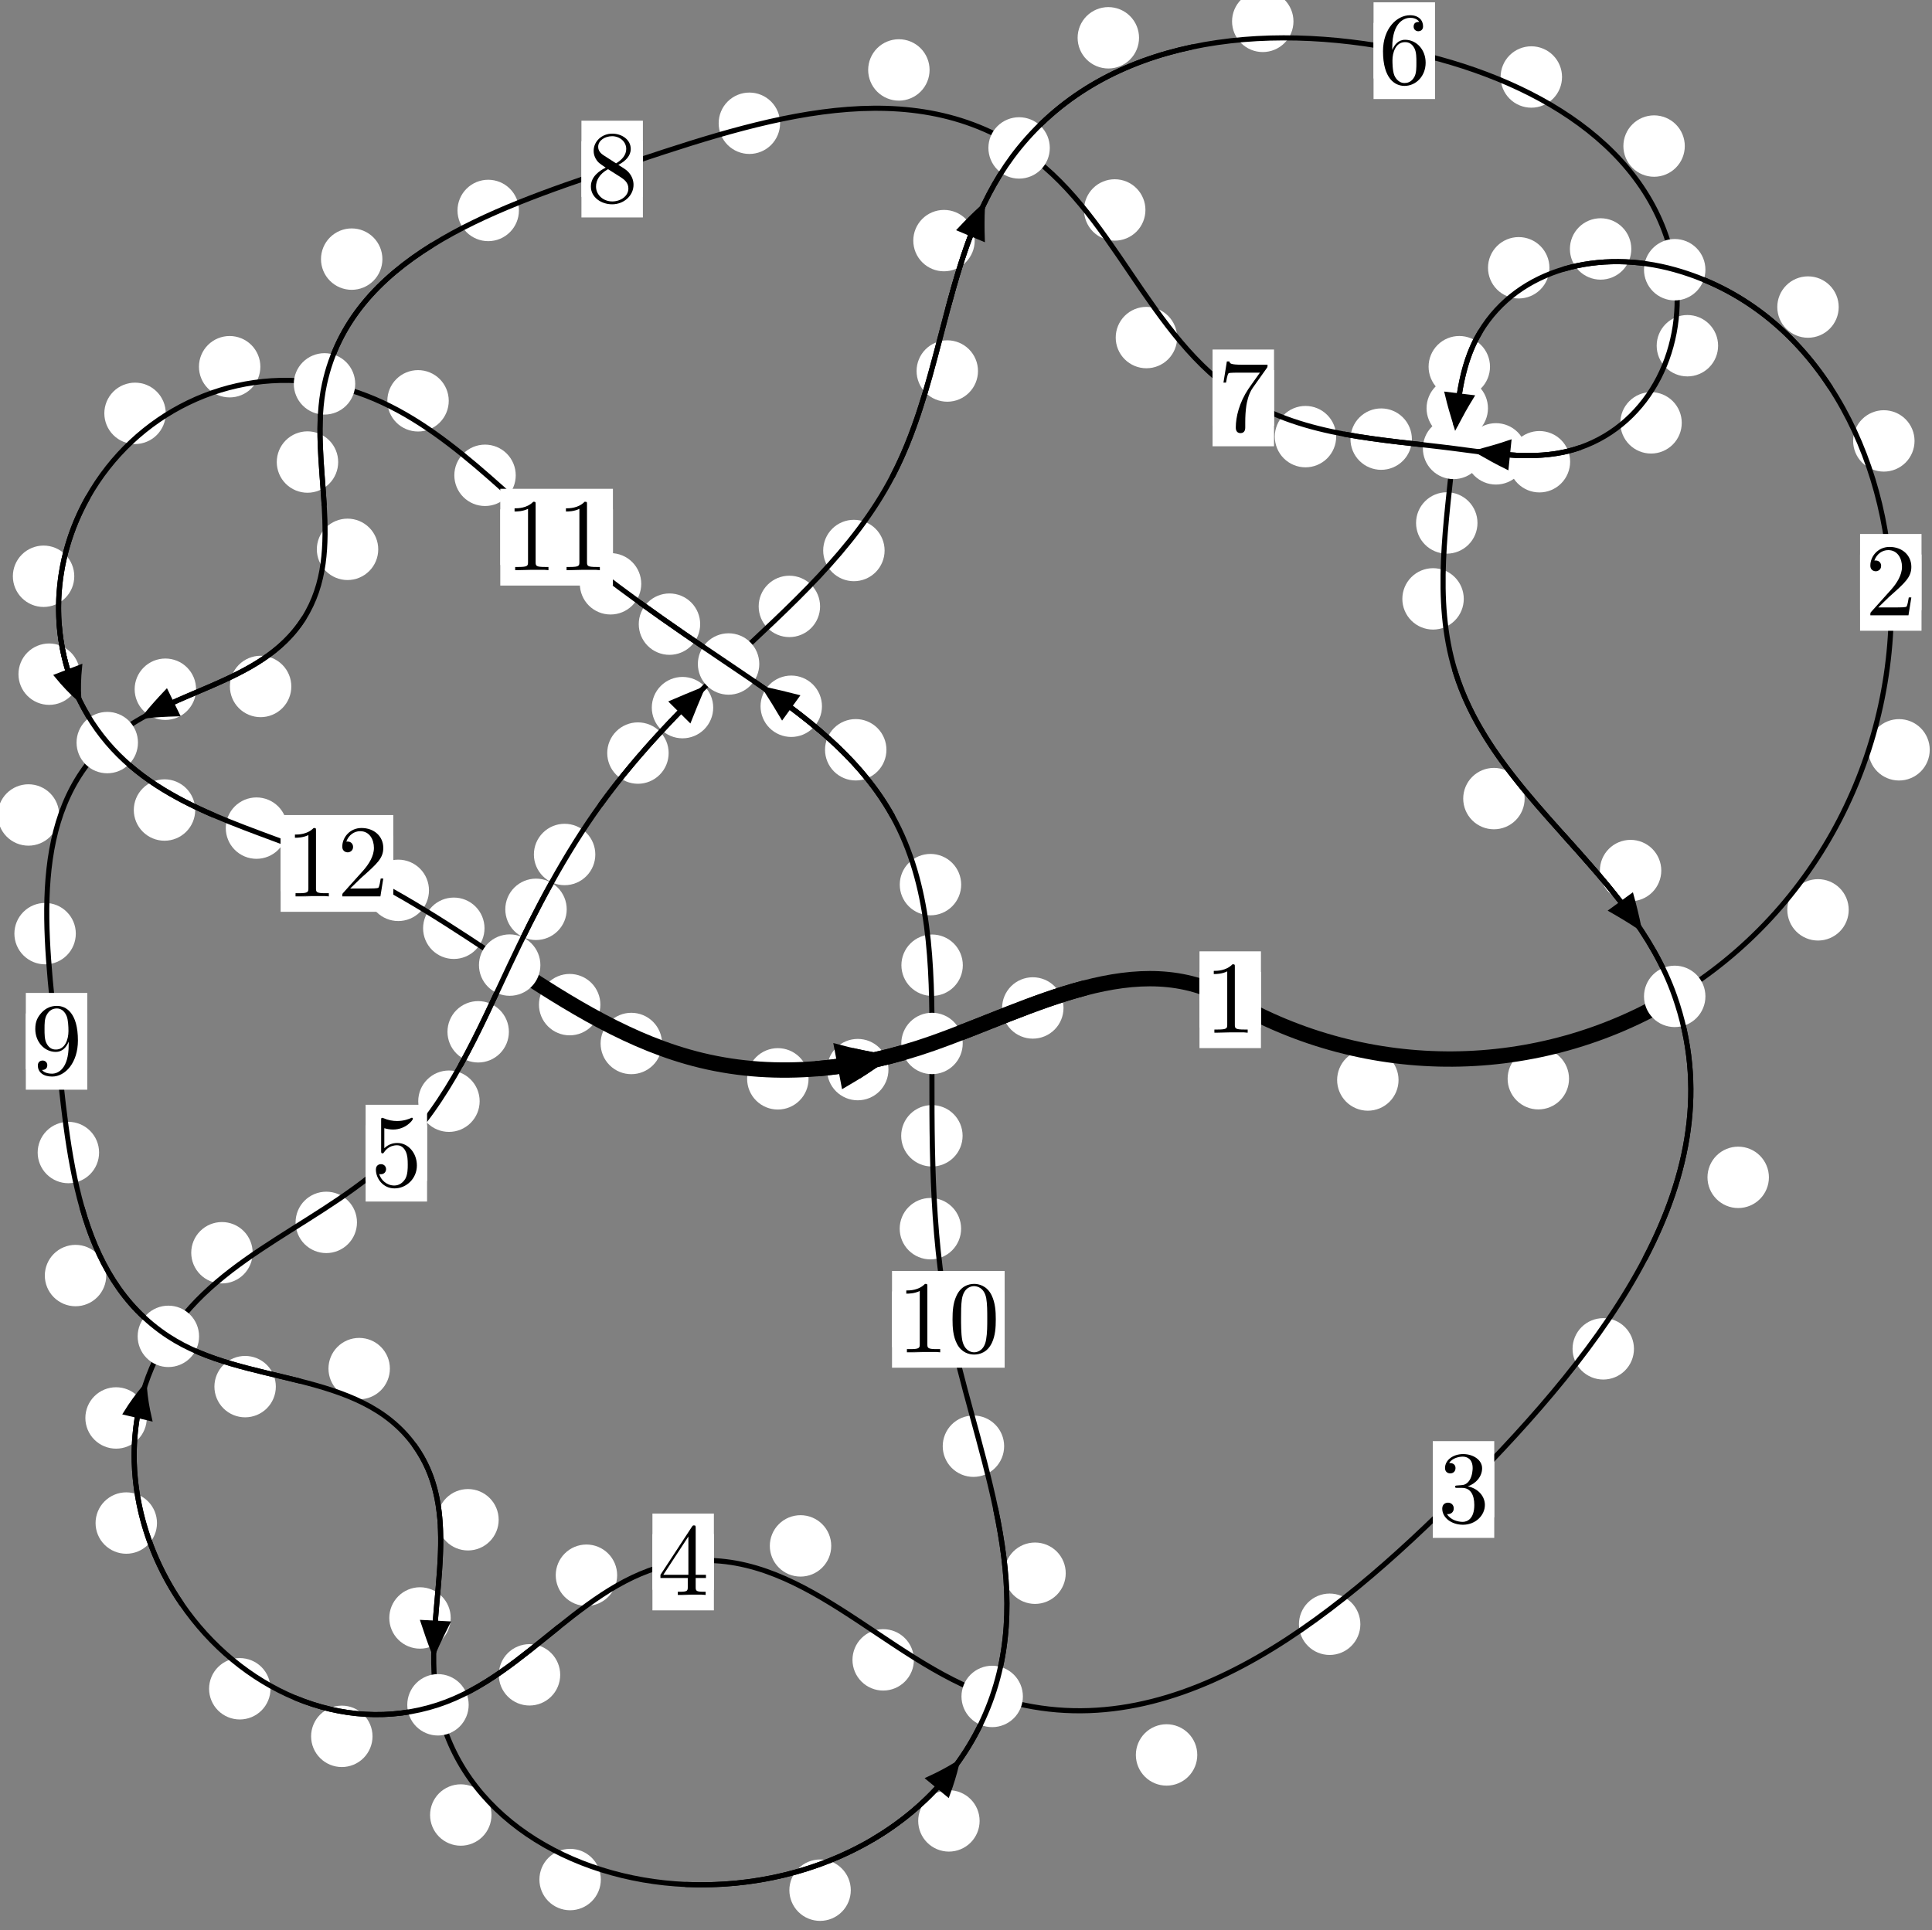 <?xml version="1.0"?>
<!-- Created by MetaPost 1.999 on 2021.07.06:0003 -->
<svg version="1.1" xmlns="http://www.w3.org/2000/svg" xmlns:xlink="http://www.w3.org/1999/xlink" width="188.042" height="187.914" viewBox="0 0 188.042 187.914">
<rect x="0" y="0" width="188.042" height="187.914" fill="#808080" stroke="none"/>
<!-- Original BoundingBox: -163.219254 -90.003967 24.822403 97.909836 -->
  <defs>
    <g transform="scale(0.01,0.01)" id="GLYPHcmr10_48">
      <path style="fill-rule: evenodd;" d="M460 -320C460 -400,455 -480,420 -554C374 -650,292 -666,250 -666C190 -666,117 -640,76 -547C44 -478,39 -400,39 -320C39 -245,43 -155,84 -79C127 2,200 22,249 22C303 22,379 1,423 -94C455 -163,460 -241,460 -320M249 -0C210 -0,151 -25,133 -121C122 -181,122 -273,122 -332C122 -396,122 -462,130 -516C149 -635,224 -644,249 -644C282 -644,348 -626,367 -527C377 -471,377 -395,377 -332C377 -257,377 -189,366 -125C351 -30,294 -0,249 -0"></path>
    </g>
    <g transform="scale(0.01,0.01)" id="GLYPHcmr10_49">
      <path style="fill-rule: evenodd;" d="M294 -640C294 -664,294 -666,271 -666C209 -602,121 -602,89 -602L89 -571C109 -571,168 -571,220 -597L220 -79C220 -43,217 -31,127 -31L95 -31L95 -0L257 -0L130 -3L217 -3L257 -3L297 -3L384 -3L419 -0L419 -31L387 -31C297 -31,294 -42,294 -79"></path>
    </g>
    <g transform="scale(0.01,0.01)" id="GLYPHcmr10_50">
      <path style="fill-rule: evenodd;" d="M127 -77L233 -180C389 -318,449 -372,449 -472C449 -586,359 -666,237 -666C124 -666,50 -574,50 -485C50 -429,100 -429,103 -429C120 -429,155 -441,155 -482C155 -508,137 -534,102 -534C94 -534,92 -534,89 -533C112 -598,166 -635,224 -635C315 -635,358 -554,358 -472C358 -392,308 -313,253 -251L61 -37C50 -26,50 -24,50 -0L421 -0L449 -174L424 -174C419 -144,412 -100,402 -85C395 -77,329 -77,307 -77"></path>
    </g>
    <g transform="scale(0.01,0.01)" id="GLYPHcmr10_51">
      <path style="fill-rule: evenodd;" d="M290 -352C372 -379,430 -449,430 -528C430 -610,342 -666,246 -666C145 -666,69 -606,69 -530C69 -497,91 -478,120 -478C151 -478,171 -500,171 -529C171 -579,124 -579,109 -579C140 -628,206 -641,242 -641C283 -641,338 -619,338 -529C338 -517,336 -459,310 -415C280 -367,246 -364,221 -363C213 -362,189 -360,182 -360C174 -359,167 -358,167 -348C167 -337,174 -337,191 -337L235 -337C317 -337,354 -269,354 -171C354 -35,285 -6,241 -6C198 -6,123 -23,88 -82C123 -77,154 -99,154 -137C154 -173,127 -193,98 -193C74 -193,42 -179,42 -135C42 -44,135 22,244 22C366 22,457 -69,457 -171C457 -253,394 -331,290 -352"></path>
    </g>
    <g transform="scale(0.01,0.01)" id="GLYPHcmr10_52">
      <path style="fill-rule: evenodd;" d="M294 -165L294 -78C294 -42,292 -31,218 -31L197 -31L197 -0L332 -0L238 -3L290 -3L332 -3L374 -3L427 -3L468 -0L468 -31L447 -31C373 -31,371 -42,371 -78L371 -165L471 -165L471 -196L371 -196L371 -651C371 -671,371 -677,355 -677C346 -677,343 -677,335 -665L28 -196L28 -165M300 -196L56 -196L300 -569"></path>
    </g>
    <g transform="scale(0.01,0.01)" id="GLYPHcmr10_53">
      <path style="fill-rule: evenodd;" d="M449 -201C449 -320,367 -420,259 -420C211 -420,168 -404,132 -369L132 -564C152 -558,185 -551,217 -551C340 -551,410 -642,410 -655C410 -661,407 -666,400 -666C399 -666,397 -666,392 -663C372 -654,323 -634,256 -634C216 -634,170 -641,123 -662C115 -665,113 -665,111 -665C101 -665,101 -657,101 -641L101 -345C101 -327,101 -319,115 -319C122 -319,124 -322,128 -328C139 -344,176 -398,257 -398C309 -398,334 -352,342 -334C358 -297,360 -258,360 -208C360 -173,360 -113,336 -71C312 -32,275 -6,229 -6C156 -6,99 -59,82 -118C85 -117,88 -116,99 -116C132 -116,149 -141,149 -165C149 -189,132 -214,99 -214C85 -214,50 -207,50 -161C50 -75,119 22,231 22C347 22,449 -74,449 -201"></path>
    </g>
    <g transform="scale(0.01,0.01)" id="GLYPHcmr10_54">
      <path style="fill-rule: evenodd;" d="M132 -328L132 -352C132 -605,256 -641,307 -641C331 -641,373 -635,395 -601C380 -601,340 -601,340 -556C340 -525,364 -510,386 -510C402 -510,432 -519,432 -558C432 -618,388 -666,305 -666C177 -666,42 -537,42 -316C42 -49,158 22,251 22C362 22,457 -72,457 -204C457 -331,368 -427,257 -427C189 -427,152 -376,132 -328M251 -6C188 -6,158 -66,152 -81C134 -128,134 -208,134 -226C134 -304,166 -404,256 -404C272 -404,318 -404,349 -342C367 -305,367 -254,367 -205C367 -157,367 -107,350 -71C320 -11,274 -6,251 -6"></path>
    </g>
    <g transform="scale(0.01,0.01)" id="GLYPHcmr10_55">
      <path style="fill-rule: evenodd;" d="M476 -609C485 -621,485 -623,485 -644L242 -644C120 -644,118 -657,114 -676L89 -676L56 -470L81 -470C84 -486,93 -549,106 -561C113 -567,191 -567,204 -567L411 -567C400 -551,321 -442,299 -409C209 -274,176 -135,176 -33C176 -23,176 22,222 22C268 22,268 -23,268 -33L268 -84C268 -139,271 -194,279 -248C283 -271,297 -357,341 -419"></path>
    </g>
    <g transform="scale(0.01,0.01)" id="GLYPHcmr10_56">
      <path style="fill-rule: evenodd;" d="M163 -457C117 -487,113 -521,113 -538C113 -599,178 -641,249 -641C322 -641,386 -589,386 -517C386 -460,347 -412,287 -377M309 -362C381 -399,430 -451,430 -517C430 -609,341 -666,250 -666C150 -666,69 -592,69 -499C69 -481,71 -436,113 -389C124 -377,161 -352,186 -335C128 -306,42 -250,42 -151C42 -45,144 22,249 22C362 22,457 -61,457 -168C457 -204,446 -249,408 -291C389 -312,373 -322,309 -362M209 -320L332 -242C360 -223,407 -193,407 -132C407 -58,332 -6,250 -6C164 -6,92 -68,92 -151C92 -209,124 -273,209 -320"></path>
    </g>
    <g transform="scale(0.01,0.01)" id="GLYPHcmr10_57">
      <path style="fill-rule: evenodd;" d="M367 -318L367 -286C367 -52,263 -6,205 -6C188 -6,134 -8,107 -42C151 -42,159 -71,159 -88C159 -119,135 -134,113 -134C97 -134,67 -125,67 -86C67 -19,121 22,206 22C335 22,457 -114,457 -329C457 -598,342 -666,253 -666C198 -666,149 -648,106 -603C65 -558,42 -516,42 -441C42 -316,130 -218,242 -218C303 -218,344 -260,367 -318M243 -241C227 -241,181 -241,150 -304C132 -341,132 -391,132 -440C132 -494,132 -541,153 -578C180 -628,218 -641,253 -641C299 -641,332 -607,349 -562C361 -530,365 -467,365 -421C365 -338,331 -241,243 -241"></path>
    </g>
  </defs>
  <path d="M136.12 105.142C136.12 104.35,135.805 103.589,135.245 103.029C134.684 102.469,133.924 102.154,133.131 102.154C132.339 102.154,131.579 102.469,131.018 103.029C130.458 103.589,130.143 104.35,130.143 105.142C130.143 105.935,130.458 106.695,131.018 107.256C131.579 107.816,132.339 108.131,133.131 108.131C133.924 108.131,134.684 107.816,135.245 107.256C135.805 106.695,136.12 105.935,136.12 105.142Z" style="fill: rgb(100%,100%,100%);stroke: none;"></path>
  <path d="M122.726 97.327C122.726 96.534,122.411 95.774,121.851 95.213C121.29 94.653,120.53 94.338,119.737 94.338C118.945 94.338,118.184 94.653,117.624 95.213C117.063 95.774,116.748 96.534,116.748 97.327C116.748 98.119,117.063 98.879,117.624 99.44C118.184 100,118.945 100.315,119.737 100.315C120.53 100.315,121.29 100,121.851 99.44C122.411 98.879,122.726 98.119,122.726 97.327Z" style="fill: rgb(100%,100%,100%);stroke: none;"></path>
  <path d="M179.936 88.577C179.936 87.784,179.621 87.024,179.061 86.463C178.5 85.903,177.74 85.588,176.948 85.588C176.155 85.588,175.395 85.903,174.834 86.463C174.274 87.024,173.959 87.784,173.959 88.577C173.959 89.369,174.274 90.129,174.834 90.69C175.395 91.25,176.155 91.565,176.948 91.565C177.74 91.565,178.5 91.25,179.061 90.69C179.621 90.129,179.936 89.369,179.936 88.577Z" style="fill: rgb(100%,100%,100%);stroke: none;"></path>
  <path d="M152.714 105.017C152.714 104.224,152.399 103.464,151.839 102.904C151.278 102.343,150.518 102.028,149.725 102.028C148.933 102.028,148.172 102.343,147.612 102.904C147.051 103.464,146.737 104.224,146.737 105.017C146.737 105.81,147.051 106.57,147.612 107.13C148.172 107.691,148.933 108.006,149.725 108.006C150.518 108.006,151.278 107.691,151.839 107.13C152.399 106.57,152.714 105.81,152.714 105.017Z" style="fill: rgb(100%,100%,100%);stroke: none;"></path>
  <path d="M186.343 42.925C186.343 42.132,186.028 41.372,185.468 40.811C184.907 40.251,184.147 39.936,183.354 39.936C182.562 39.936,181.801 40.251,181.241 40.811C180.681 41.372,180.366 42.132,180.366 42.925C180.366 43.717,180.681 44.477,181.241 45.038C181.801 45.598,182.562 45.913,183.354 45.913C184.147 45.913,184.907 45.598,185.468 45.038C186.028 44.477,186.343 43.717,186.343 42.925Z" style="fill: rgb(100%,100%,100%);stroke: none;"></path>
  <path d="M187.822 72.997C187.822 72.204,187.507 71.444,186.947 70.883C186.387 70.323,185.626 70.008,184.834 70.008C184.041 70.008,183.281 70.323,182.72 70.883C182.16 71.444,181.845 72.204,181.845 72.997C181.845 73.789,182.16 74.549,182.72 75.11C183.281 75.67,184.041 75.985,184.834 75.985C185.626 75.985,186.387 75.67,186.947 75.11C187.507 74.549,187.822 73.789,187.822 72.997Z" style="fill: rgb(100%,100%,100%);stroke: none;"></path>
  <path d="M158.776 24.236C158.776 23.444,158.461 22.683,157.901 22.123C157.34 21.562,156.58 21.247,155.788 21.247C154.995 21.247,154.235 21.562,153.674 22.123C153.114 22.683,152.799 23.444,152.799 24.236C152.799 25.029,153.114 25.789,153.674 26.35C154.235 26.91,154.995 27.225,155.788 27.225C156.58 27.225,157.34 26.91,157.901 26.35C158.461 25.789,158.776 25.029,158.776 24.236Z" style="fill: rgb(100%,100%,100%);stroke: none;"></path>
  <path d="M178.962 29.892C178.962 29.1,178.647 28.339,178.086 27.779C177.526 27.218,176.766 26.904,175.973 26.904C175.18 26.904,174.42 27.218,173.86 27.779C173.299 28.339,172.984 29.1,172.984 29.892C172.984 30.685,173.299 31.445,173.86 32.006C174.42 32.566,175.18 32.881,175.973 32.881C176.766 32.881,177.526 32.566,178.086 32.006C178.647 31.445,178.962 30.685,178.962 29.892Z" style="fill: rgb(100%,100%,100%);stroke: none;"></path>
  <path d="M145.022 35.699C145.022 34.906,144.707 34.146,144.147 33.585C143.586 33.025,142.826 32.71,142.033 32.71C141.241 32.71,140.48 33.025,139.92 33.585C139.36 34.146,139.045 34.906,139.045 35.699C139.045 36.491,139.36 37.251,139.92 37.812C140.48 38.372,141.241 38.687,142.033 38.687C142.826 38.687,143.586 38.372,144.147 37.812C144.707 37.251,145.022 36.491,145.022 35.699Z" style="fill: rgb(100%,100%,100%);stroke: none;"></path>
  <path d="M150.806 26.07C150.806 25.277,150.491 24.517,149.93 23.956C149.37 23.396,148.61 23.081,147.817 23.081C147.024 23.081,146.264 23.396,145.704 23.956C145.143 24.517,144.828 25.277,144.828 26.07C144.828 26.862,145.143 27.622,145.704 28.183C146.264 28.743,147.024 29.058,147.817 29.058C148.61 29.058,149.37 28.743,149.93 28.183C150.491 27.622,150.806 26.862,150.806 26.07Z" style="fill: rgb(100%,100%,100%);stroke: none;"></path>
  <path d="M143.803 50.911C143.803 50.118,143.488 49.358,142.928 48.798C142.367 48.237,141.607 47.922,140.814 47.922C140.022 47.922,139.261 48.237,138.701 48.798C138.14 49.358,137.826 50.118,137.826 50.911C137.826 51.704,138.14 52.464,138.701 53.024C139.261 53.585,140.022 53.9,140.814 53.9C141.607 53.9,142.367 53.585,142.928 53.024C143.488 52.464,143.803 51.704,143.803 50.911Z" style="fill: rgb(100%,100%,100%);stroke: none;"></path>
  <path d="M144.824 39.745C144.824 38.953,144.509 38.192,143.949 37.632C143.388 37.071,142.628 36.757,141.835 36.757C141.043 36.757,140.283 37.071,139.722 37.632C139.162 38.192,138.847 38.953,138.847 39.745C138.847 40.538,139.162 41.298,139.722 41.859C140.283 42.419,141.043 42.734,141.835 42.734C142.628 42.734,143.388 42.419,143.949 41.859C144.509 41.298,144.824 40.538,144.824 39.745Z" style="fill: rgb(100%,100%,100%);stroke: none;"></path>
  <path d="M148.393 77.745C148.393 76.953,148.078 76.192,147.517 75.632C146.957 75.072,146.197 74.757,145.404 74.757C144.611 74.757,143.851 75.072,143.29 75.632C142.73 76.192,142.415 76.953,142.415 77.745C142.415 78.538,142.73 79.298,143.29 79.859C143.851 80.419,144.611 80.734,145.404 80.734C146.197 80.734,146.957 80.419,147.517 79.859C148.078 79.298,148.393 78.538,148.393 77.745Z" style="fill: rgb(100%,100%,100%);stroke: none;"></path>
  <path d="M142.469 58.303C142.469 57.51,142.154 56.75,141.593 56.189C141.033 55.629,140.272 55.314,139.48 55.314C138.687 55.314,137.927 55.629,137.366 56.189C136.806 56.75,136.491 57.51,136.491 58.303C136.491 59.095,136.806 59.855,137.366 60.416C137.927 60.976,138.687 61.291,139.48 61.291C140.272 61.291,141.033 60.976,141.593 60.416C142.154 59.855,142.469 59.095,142.469 58.303Z" style="fill: rgb(100%,100%,100%);stroke: none;"></path>
  <path d="M172.168 114.619C172.168 113.826,171.853 113.066,171.292 112.505C170.732 111.945,169.972 111.63,169.179 111.63C168.386 111.63,167.626 111.945,167.066 112.505C166.505 113.066,166.19 113.826,166.19 114.619C166.19 115.411,166.505 116.172,167.066 116.732C167.626 117.293,168.386 117.607,169.179 117.607C169.972 117.607,170.732 117.293,171.292 116.732C171.853 116.172,172.168 115.411,172.168 114.619Z" style="fill: rgb(100%,100%,100%);stroke: none;"></path>
  <path d="M161.693 84.752C161.693 83.959,161.378 83.199,160.818 82.638C160.257 82.078,159.497 81.763,158.704 81.763C157.912 81.763,157.151 82.078,156.591 82.638C156.031 83.199,155.716 83.959,155.716 84.752C155.716 85.544,156.031 86.304,156.591 86.865C157.151 87.425,157.912 87.74,158.704 87.74C159.497 87.74,160.257 87.425,160.818 86.865C161.378 86.304,161.693 85.544,161.693 84.752Z" style="fill: rgb(100%,100%,100%);stroke: none;"></path>
  <path d="M132.404 158.127C132.404 157.334,132.089 156.574,131.528 156.013C130.968 155.453,130.208 155.138,129.415 155.138C128.622 155.138,127.862 155.453,127.302 156.013C126.741 156.574,126.426 157.334,126.426 158.127C126.426 158.919,126.741 159.679,127.302 160.24C127.862 160.8,128.622 161.115,129.415 161.115C130.208 161.115,130.968 160.8,131.528 160.24C132.089 159.679,132.404 158.919,132.404 158.127Z" style="fill: rgb(100%,100%,100%);stroke: none;"></path>
  <path d="M159.034 131.314C159.034 130.522,158.719 129.762,158.159 129.201C157.599 128.641,156.838 128.326,156.046 128.326C155.253 128.326,154.493 128.641,153.932 129.201C153.372 129.762,153.057 130.522,153.057 131.314C153.057 132.107,153.372 132.867,153.932 133.428C154.493 133.988,155.253 134.303,156.046 134.303C156.838 134.303,157.599 133.988,158.159 133.428C158.719 132.867,159.034 132.107,159.034 131.314Z" style="fill: rgb(100%,100%,100%);stroke: none;"></path>
  <path d="M88.95 161.593C88.95 160.8,88.635 160.04,88.074 159.48C87.514 158.919,86.754 158.604,85.961 158.604C85.168 158.604,84.408 158.919,83.848 159.48C83.287 160.04,82.972 160.8,82.972 161.593C82.972 162.386,83.287 163.146,83.848 163.706C84.408 164.267,85.168 164.582,85.961 164.582C86.754 164.582,87.514 164.267,88.074 163.706C88.635 163.146,88.95 162.386,88.95 161.593Z" style="fill: rgb(100%,100%,100%);stroke: none;"></path>
  <path d="M116.531 170.848C116.531 170.056,116.216 169.296,115.655 168.735C115.095 168.175,114.335 167.86,113.542 167.86C112.749 167.86,111.989 168.175,111.429 168.735C110.868 169.296,110.553 170.056,110.553 170.848C110.553 171.641,110.868 172.401,111.429 172.962C111.989 173.522,112.749 173.837,113.542 173.837C114.335 173.837,115.095 173.522,115.655 172.962C116.216 172.401,116.531 171.641,116.531 170.848Z" style="fill: rgb(100%,100%,100%);stroke: none;"></path>
  <path d="M60.068 153.353C60.068 152.56,59.753 151.8,59.192 151.24C58.632 150.679,57.872 150.364,57.079 150.364C56.286 150.364,55.526 150.679,54.966 151.24C54.405 151.8,54.09 152.56,54.09 153.353C54.09 154.146,54.405 154.906,54.966 155.466C55.526 156.027,56.286 156.342,57.079 156.342C57.872 156.342,58.632 156.027,59.192 155.466C59.753 154.906,60.068 154.146,60.068 153.353Z" style="fill: rgb(100%,100%,100%);stroke: none;"></path>
  <path d="M80.904 150.497C80.904 149.704,80.59 148.944,80.029 148.384C79.469 147.823,78.708 147.508,77.916 147.508C77.123 147.508,76.363 147.823,75.802 148.384C75.242 148.944,74.927 149.704,74.927 150.497C74.927 151.29,75.242 152.05,75.802 152.61C76.363 153.171,77.123 153.486,77.916 153.486C78.708 153.486,79.469 153.171,80.029 152.61C80.59 152.05,80.904 151.29,80.904 150.497Z" style="fill: rgb(100%,100%,100%);stroke: none;"></path>
  <path d="M36.257 169.038C36.257 168.245,35.942 167.485,35.382 166.925C34.821 166.364,34.061 166.049,33.268 166.049C32.476 166.049,31.716 166.364,31.155 166.925C30.595 167.485,30.28 168.245,30.28 169.038C30.28 169.831,30.595 170.591,31.155 171.151C31.716 171.712,32.476 172.027,33.268 172.027C34.061 172.027,34.821 171.712,35.382 171.151C35.942 170.591,36.257 169.831,36.257 169.038Z" style="fill: rgb(100%,100%,100%);stroke: none;"></path>
  <path d="M54.525 163.049C54.525 162.257,54.21 161.496,53.65 160.936C53.089 160.376,52.329 160.061,51.536 160.061C50.744 160.061,49.983 160.376,49.423 160.936C48.862 161.496,48.548 162.257,48.548 163.049C48.548 163.842,48.862 164.602,49.423 165.163C49.983 165.723,50.744 166.038,51.536 166.038C52.329 166.038,53.089 165.723,53.65 165.163C54.21 164.602,54.525 163.842,54.525 163.049Z" style="fill: rgb(100%,100%,100%);stroke: none;"></path>
  <path d="M15.279 148.273C15.279 147.48,14.964 146.72,14.404 146.16C13.844 145.599,13.083 145.284,12.291 145.284C11.498 145.284,10.738 145.599,10.177 146.16C9.617 146.72,9.302 147.48,9.302 148.273C9.302 149.066,9.617 149.826,10.177 150.386C10.738 150.947,11.498 151.262,12.291 151.262C13.083 151.262,13.844 150.947,14.404 150.386C14.964 149.826,15.279 149.066,15.279 148.273Z" style="fill: rgb(100%,100%,100%);stroke: none;"></path>
  <path d="M26.328 164.408C26.328 163.615,26.013 162.855,25.452 162.294C24.892 161.734,24.131 161.419,23.339 161.419C22.546 161.419,21.786 161.734,21.225 162.294C20.665 162.855,20.35 163.615,20.35 164.408C20.35 165.2,20.665 165.96,21.225 166.521C21.786 167.081,22.546 167.396,23.339 167.396C24.131 167.396,24.892 167.081,25.452 166.521C26.013 165.96,26.328 165.2,26.328 164.408Z" style="fill: rgb(100%,100%,100%);stroke: none;"></path>
  <path d="M24.591 121.959C24.591 121.166,24.276 120.406,23.715 119.845C23.155 119.285,22.395 118.97,21.602 118.97C20.809 118.97,20.049 119.285,19.489 119.845C18.928 120.406,18.613 121.166,18.613 121.959C18.613 122.751,18.928 123.512,19.489 124.072C20.049 124.633,20.809 124.947,21.602 124.947C22.395 124.947,23.155 124.633,23.715 124.072C24.276 123.512,24.591 122.751,24.591 121.959Z" style="fill: rgb(100%,100%,100%);stroke: none;"></path>
  <path d="M14.286 138.042C14.286 137.249,13.971 136.489,13.411 135.929C12.85 135.368,12.09 135.053,11.298 135.053C10.505 135.053,9.745 135.368,9.184 135.929C8.624 136.489,8.309 137.249,8.309 138.042C8.309 138.835,8.624 139.595,9.184 140.155C9.745 140.716,10.505 141.031,11.298 141.031C12.09 141.031,12.85 140.716,13.411 140.155C13.971 139.595,14.286 138.835,14.286 138.042Z" style="fill: rgb(100%,100%,100%);stroke: none;"></path>
  <path d="M46.685 107.205C46.685 106.412,46.371 105.652,45.81 105.092C45.25 104.531,44.489 104.216,43.697 104.216C42.904 104.216,42.144 104.531,41.583 105.092C41.023 105.652,40.708 106.412,40.708 107.205C40.708 107.998,41.023 108.758,41.583 109.318C42.144 109.879,42.904 110.194,43.697 110.194C44.489 110.194,45.25 109.879,45.81 109.318C46.371 108.758,46.685 107.998,46.685 107.205Z" style="fill: rgb(100%,100%,100%);stroke: none;"></path>
  <path d="M34.745 119.003C34.745 118.211,34.431 117.45,33.87 116.89C33.31 116.329,32.549 116.015,31.757 116.015C30.964 116.015,30.204 116.329,29.643 116.89C29.083 117.45,28.768 118.211,28.768 119.003C28.768 119.796,29.083 120.556,29.643 121.117C30.204 121.677,30.964 121.992,31.757 121.992C32.549 121.992,33.31 121.677,33.87 121.117C34.431 120.556,34.745 119.796,34.745 119.003Z" style="fill: rgb(100%,100%,100%);stroke: none;"></path>
  <path d="M55.158 88.526C55.158 87.733,54.843 86.973,54.283 86.413C53.722 85.852,52.962 85.537,52.17 85.537C51.377 85.537,50.617 85.852,50.056 86.413C49.496 86.973,49.181 87.733,49.181 88.526C49.181 89.319,49.496 90.079,50.056 90.639C50.617 91.2,51.377 91.515,52.17 91.515C52.962 91.515,53.722 91.2,54.283 90.639C54.843 90.079,55.158 89.319,55.158 88.526Z" style="fill: rgb(100%,100%,100%);stroke: none;"></path>
  <path d="M49.53 100.449C49.53 99.657,49.215 98.896,48.655 98.336C48.094 97.775,47.334 97.46,46.542 97.46C45.749 97.46,44.989 97.775,44.428 98.336C43.868 98.896,43.553 99.657,43.553 100.449C43.553 101.242,43.868 102.002,44.428 102.563C44.989 103.123,45.749 103.438,46.542 103.438C47.334 103.438,48.094 103.123,48.655 102.563C49.215 102.002,49.53 101.242,49.53 100.449Z" style="fill: rgb(100%,100%,100%);stroke: none;"></path>
  <path d="M65.08 73.313C65.08 72.521,64.765 71.76,64.204 71.2C63.644 70.64,62.884 70.325,62.091 70.325C61.298 70.325,60.538 70.64,59.978 71.2C59.417 71.76,59.102 72.521,59.102 73.313C59.102 74.106,59.417 74.866,59.978 75.427C60.538 75.987,61.298 76.302,62.091 76.302C62.884 76.302,63.644 75.987,64.204 75.427C64.765 74.866,65.08 74.106,65.08 73.313Z" style="fill: rgb(100%,100%,100%);stroke: none;"></path>
  <path d="M57.942 83.187C57.942 82.394,57.627 81.634,57.066 81.074C56.506 80.513,55.746 80.198,54.953 80.198C54.16 80.198,53.4 80.513,52.84 81.074C52.279 81.634,51.964 82.394,51.964 83.187C51.964 83.98,52.279 84.74,52.84 85.3C53.4 85.861,54.16 86.176,54.953 86.176C55.746 86.176,56.506 85.861,57.066 85.3C57.627 84.74,57.942 83.98,57.942 83.187Z" style="fill: rgb(100%,100%,100%);stroke: none;"></path>
  <path d="M79.819 59.035C79.819 58.242,79.504 57.482,78.944 56.922C78.383 56.361,77.623 56.046,76.83 56.046C76.038 56.046,75.277 56.361,74.717 56.922C74.156 57.482,73.842 58.242,73.842 59.035C73.842 59.828,74.156 60.588,74.717 61.148C75.277 61.709,76.038 62.024,76.83 62.024C77.623 62.024,78.383 61.709,78.944 61.148C79.504 60.588,79.819 59.828,79.819 59.035Z" style="fill: rgb(100%,100%,100%);stroke: none;"></path>
  <path d="M69.417 68.89C69.417 68.097,69.102 67.337,68.542 66.776C67.981 66.216,67.221 65.901,66.428 65.901C65.636 65.901,64.876 66.216,64.315 66.776C63.755 67.337,63.44 68.097,63.44 68.89C63.44 69.682,63.755 70.442,64.315 71.003C64.876 71.563,65.636 71.878,66.428 71.878C67.221 71.878,67.981 71.563,68.542 71.003C69.102 70.442,69.417 69.682,69.417 68.89Z" style="fill: rgb(100%,100%,100%);stroke: none;"></path>
  <path d="M95.188 36.119C95.188 35.326,94.873 34.566,94.313 34.006C93.753 33.445,92.992 33.13,92.2 33.13C91.407 33.13,90.647 33.445,90.086 34.006C89.526 34.566,89.211 35.326,89.211 36.119C89.211 36.912,89.526 37.672,90.086 38.232C90.647 38.793,91.407 39.108,92.2 39.108C92.992 39.108,93.753 38.793,94.313 38.232C94.873 37.672,95.188 36.912,95.188 36.119Z" style="fill: rgb(100%,100%,100%);stroke: none;"></path>
  <path d="M86.098 53.593C86.098 52.801,85.783 52.04,85.223 51.48C84.662 50.919,83.902 50.605,83.109 50.605C82.317 50.605,81.557 50.919,80.996 51.48C80.436 52.04,80.121 52.801,80.121 53.593C80.121 54.386,80.436 55.146,80.996 55.707C81.557 56.267,82.317 56.582,83.109 56.582C83.902 56.582,84.662 56.267,85.223 55.707C85.783 55.146,86.098 54.386,86.098 53.593Z" style="fill: rgb(100%,100%,100%);stroke: none;"></path>
  <path d="M110.863 3.679C110.863 2.887,110.548 2.127,109.987 1.566C109.427 1.006,108.667 0.691,107.874 0.691C107.081 0.691,106.321 1.006,105.761 1.566C105.2 2.127,104.885 2.887,104.885 3.679C104.885 4.472,105.2 5.232,105.761 5.793C106.321 6.353,107.081 6.668,107.874 6.668C108.667 6.668,109.427 6.353,109.987 5.793C110.548 5.232,110.863 4.472,110.863 3.679Z" style="fill: rgb(100%,100%,100%);stroke: none;"></path>
  <path d="M94.868 23.425C94.868 22.632,94.553 21.872,93.993 21.311C93.432 20.751,92.672 20.436,91.879 20.436C91.087 20.436,90.326 20.751,89.766 21.311C89.205 21.872,88.891 22.632,88.891 23.425C88.891 24.217,89.205 24.978,89.766 25.538C90.326 26.099,91.087 26.413,91.879 26.413C92.672 26.413,93.432 26.099,93.993 25.538C94.553 24.978,94.868 24.217,94.868 23.425Z" style="fill: rgb(100%,100%,100%);stroke: none;"></path>
  <path d="M152.033 7.496C152.033 6.703,151.718 5.943,151.158 5.382C150.597 4.822,149.837 4.507,149.044 4.507C148.252 4.507,147.491 4.822,146.931 5.382C146.37 5.943,146.055 6.703,146.055 7.496C146.055 8.288,146.37 9.049,146.931 9.609C147.491 10.169,148.252 10.484,149.044 10.484C149.837 10.484,150.597 10.169,151.158 9.609C151.718 9.049,152.033 8.288,152.033 7.496Z" style="fill: rgb(100%,100%,100%);stroke: none;"></path>
  <path d="M125.893 2.079C125.893 1.286,125.578 0.526,125.018 -0.034C124.458 -0.595,123.697 -0.91,122.905 -0.91C122.112 -0.91,121.352 -0.595,120.791 -0.034C120.231 0.526,119.916 1.286,119.916 2.079C119.916 2.872,120.231 3.632,120.791 4.192C121.352 4.753,122.112 5.068,122.905 5.068C123.697 5.068,124.458 4.753,125.018 4.192C125.578 3.632,125.893 2.872,125.893 2.079Z" style="fill: rgb(100%,100%,100%);stroke: none;"></path>
  <path d="M167.223 33.656C167.223 32.864,166.908 32.103,166.347 31.543C165.787 30.983,165.027 30.668,164.234 30.668C163.441 30.668,162.681 30.983,162.121 31.543C161.56 32.103,161.245 32.864,161.245 33.656C161.245 34.449,161.56 35.209,162.121 35.77C162.681 36.33,163.441 36.645,164.234 36.645C165.027 36.645,165.787 36.33,166.347 35.77C166.908 35.209,167.223 34.449,167.223 33.656Z" style="fill: rgb(100%,100%,100%);stroke: none;"></path>
  <path d="M163.981 14.22C163.981 13.427,163.667 12.667,163.106 12.107C162.546 11.546,161.785 11.231,160.993 11.231C160.2 11.231,159.44 11.546,158.879 12.107C158.319 12.667,158.004 13.427,158.004 14.22C158.004 15.013,158.319 15.773,158.879 16.333C159.44 16.894,160.2 17.209,160.993 17.209C161.785 17.209,162.546 16.894,163.106 16.333C163.667 15.773,163.981 15.013,163.981 14.22Z" style="fill: rgb(100%,100%,100%);stroke: none;"></path>
  <path d="M152.821 44.951C152.821 44.158,152.506 43.398,151.946 42.838C151.386 42.277,150.625 41.962,149.833 41.962C149.04 41.962,148.28 42.277,147.719 42.838C147.159 43.398,146.844 44.158,146.844 44.951C146.844 45.744,147.159 46.504,147.719 47.064C148.28 47.625,149.04 47.94,149.833 47.94C150.625 47.94,151.386 47.625,151.946 47.064C152.506 46.504,152.821 45.744,152.821 44.951Z" style="fill: rgb(100%,100%,100%);stroke: none;"></path>
  <path d="M163.686 41.166C163.686 40.374,163.371 39.613,162.811 39.053C162.25 38.492,161.49 38.177,160.697 38.177C159.905 38.177,159.144 38.492,158.584 39.053C158.023 39.613,157.708 40.374,157.708 41.166C157.708 41.959,158.023 42.719,158.584 43.28C159.144 43.84,159.905 44.155,160.697 44.155C161.49 44.155,162.25 43.84,162.811 43.28C163.371 42.719,163.686 41.959,163.686 41.166Z" style="fill: rgb(100%,100%,100%);stroke: none;"></path>
  <path d="M137.419 42.75C137.419 41.957,137.104 41.197,136.544 40.637C135.984 40.076,135.223 39.761,134.431 39.761C133.638 39.761,132.878 40.076,132.317 40.637C131.757 41.197,131.442 41.957,131.442 42.75C131.442 43.543,131.757 44.303,132.317 44.863C132.878 45.424,133.638 45.739,134.431 45.739C135.223 45.739,135.984 45.424,136.544 44.863C137.104 44.303,137.419 43.543,137.419 42.75Z" style="fill: rgb(100%,100%,100%);stroke: none;"></path>
  <path d="M148.589 44.184C148.589 43.392,148.274 42.632,147.713 42.071C147.153 41.511,146.393 41.196,145.6 41.196C144.807 41.196,144.047 41.511,143.487 42.071C142.926 42.632,142.611 43.392,142.611 44.184C142.611 44.977,142.926 45.737,143.487 46.298C144.047 46.858,144.807 47.173,145.6 47.173C146.393 47.173,147.153 46.858,147.713 46.298C148.274 45.737,148.589 44.977,148.589 44.184Z" style="fill: rgb(100%,100%,100%);stroke: none;"></path>
  <path d="M114.57 32.864C114.57 32.071,114.255 31.311,113.695 30.75C113.134 30.19,112.374 29.875,111.581 29.875C110.789 29.875,110.028 30.19,109.468 30.75C108.907 31.311,108.593 32.071,108.593 32.864C108.593 33.656,108.907 34.416,109.468 34.977C110.028 35.537,110.789 35.852,111.581 35.852C112.374 35.852,113.134 35.537,113.695 34.977C114.255 34.416,114.57 33.656,114.57 32.864Z" style="fill: rgb(100%,100%,100%);stroke: none;"></path>
  <path d="M130.052 42.507C130.052 41.715,129.737 40.954,129.177 40.394C128.616 39.833,127.856 39.519,127.063 39.519C126.271 39.519,125.511 39.833,124.95 40.394C124.39 40.954,124.075 41.715,124.075 42.507C124.075 43.3,124.39 44.06,124.95 44.621C125.511 45.181,126.271 45.496,127.063 45.496C127.856 45.496,128.616 45.181,129.177 44.621C129.737 44.06,130.052 43.3,130.052 42.507Z" style="fill: rgb(100%,100%,100%);stroke: none;"></path>
  <path d="M90.476 6.809C90.476 6.016,90.161 5.256,89.601 4.695C89.04 4.135,88.28 3.82,87.488 3.82C86.695 3.82,85.935 4.135,85.374 4.695C84.814 5.256,84.499 6.016,84.499 6.809C84.499 7.601,84.814 8.361,85.374 8.922C85.935 9.482,86.695 9.797,87.488 9.797C88.28 9.797,89.04 9.482,89.601 8.922C90.161 8.361,90.476 7.601,90.476 6.809Z" style="fill: rgb(100%,100%,100%);stroke: none;"></path>
  <path d="M111.486 20.439C111.486 19.647,111.171 18.887,110.611 18.326C110.051 17.766,109.29 17.451,108.498 17.451C107.705 17.451,106.945 17.766,106.384 18.326C105.824 18.887,105.509 19.647,105.509 20.439C105.509 21.232,105.824 21.992,106.384 22.553C106.945 23.113,107.705 23.428,108.498 23.428C109.29 23.428,110.051 23.113,110.611 22.553C111.171 21.992,111.486 21.232,111.486 20.439Z" style="fill: rgb(100%,100%,100%);stroke: none;"></path>
  <path d="M50.507 20.489C50.507 19.696,50.192 18.936,49.631 18.376C49.071 17.815,48.311 17.5,47.518 17.5C46.725 17.5,45.965 17.815,45.405 18.376C44.844 18.936,44.529 19.696,44.529 20.489C44.529 21.282,44.844 22.042,45.405 22.602C45.965 23.163,46.725 23.478,47.518 23.478C48.311 23.478,49.071 23.163,49.631 22.602C50.192 22.042,50.507 21.282,50.507 20.489Z" style="fill: rgb(100%,100%,100%);stroke: none;"></path>
  <path d="M75.925 11.999C75.925 11.207,75.611 10.447,75.05 9.886C74.49 9.326,73.729 9.011,72.937 9.011C72.144 9.011,71.384 9.326,70.823 9.886C70.263 10.447,69.948 11.207,69.948 11.999C69.948 12.792,70.263 13.552,70.823 14.113C71.384 14.673,72.144 14.988,72.937 14.988C73.729 14.988,74.49 14.673,75.05 14.113C75.611 13.552,75.925 12.792,75.925 11.999Z" style="fill: rgb(100%,100%,100%);stroke: none;"></path>
  <path d="M32.915 44.981C32.915 44.189,32.601 43.428,32.04 42.868C31.48 42.307,30.719 41.992,29.927 41.992C29.134 41.992,28.374 42.307,27.813 42.868C27.253 43.428,26.938 44.189,26.938 44.981C26.938 45.774,27.253 46.534,27.813 47.095C28.374 47.655,29.134 47.97,29.927 47.97C30.719 47.97,31.48 47.655,32.04 47.095C32.601 46.534,32.915 45.774,32.915 44.981Z" style="fill: rgb(100%,100%,100%);stroke: none;"></path>
  <path d="M37.219 25.226C37.219 24.433,36.904 23.673,36.344 23.113C35.783 22.552,35.023 22.237,34.23 22.237C33.438 22.237,32.677 22.552,32.117 23.113C31.557 23.673,31.242 24.433,31.242 25.226C31.242 26.019,31.557 26.779,32.117 27.339C32.677 27.9,33.438 28.215,34.23 28.215C35.023 28.215,35.783 27.9,36.344 27.339C36.904 26.779,37.219 26.019,37.219 25.226Z" style="fill: rgb(100%,100%,100%);stroke: none;"></path>
  <path d="M28.354 66.829C28.354 66.037,28.039 65.277,27.478 64.716C26.918 64.156,26.158 63.841,25.365 63.841C24.572 63.841,23.812 64.156,23.252 64.716C22.691 65.277,22.376 66.037,22.376 66.829C22.376 67.622,22.691 68.382,23.252 68.943C23.812 69.503,24.572 69.818,25.365 69.818C26.158 69.818,26.918 69.503,27.478 68.943C28.039 68.382,28.354 67.622,28.354 66.829Z" style="fill: rgb(100%,100%,100%);stroke: none;"></path>
  <path d="M36.814 53.48C36.814 52.687,36.499 51.927,35.939 51.367C35.378 50.806,34.618 50.491,33.825 50.491C33.033 50.491,32.273 50.806,31.712 51.367C31.152 51.927,30.837 52.687,30.837 53.48C30.837 54.273,31.152 55.033,31.712 55.593C32.273 56.154,33.033 56.469,33.825 56.469C34.618 56.469,35.378 56.154,35.939 55.593C36.499 55.033,36.814 54.273,36.814 53.48Z" style="fill: rgb(100%,100%,100%);stroke: none;"></path>
  <path d="M5.758 79.341C5.758 78.548,5.443 77.788,4.883 77.227C4.322 76.667,3.562 76.352,2.769 76.352C1.977 76.352,1.217 76.667,0.656 77.227C0.096 77.788,-0.219 78.548,-0.219 79.341C-0.219 80.133,0.096 80.894,0.656 81.454C1.217 82.014,1.977 82.329,2.769 82.329C3.562 82.329,4.322 82.014,4.883 81.454C5.443 80.894,5.758 80.133,5.758 79.341Z" style="fill: rgb(100%,100%,100%);stroke: none;"></path>
  <path d="M19.084 67.098C19.084 66.305,18.769 65.545,18.208 64.985C17.648 64.424,16.888 64.109,16.095 64.109C15.302 64.109,14.542 64.424,13.982 64.985C13.421 65.545,13.106 66.305,13.106 67.098C13.106 67.891,13.421 68.651,13.982 69.211C14.542 69.772,15.302 70.087,16.095 70.087C16.888 70.087,17.648 69.772,18.208 69.211C18.769 68.651,19.084 67.891,19.084 67.098Z" style="fill: rgb(100%,100%,100%);stroke: none;"></path>
  <path d="M9.644 112.203C9.644 111.41,9.329 110.65,8.769 110.089C8.208 109.529,7.448 109.214,6.655 109.214C5.863 109.214,5.103 109.529,4.542 110.089C3.982 110.65,3.667 111.41,3.667 112.203C3.667 112.995,3.982 113.755,4.542 114.316C5.103 114.876,5.863 115.191,6.655 115.191C7.448 115.191,8.208 114.876,8.769 114.316C9.329 113.755,9.644 112.995,9.644 112.203Z" style="fill: rgb(100%,100%,100%);stroke: none;"></path>
  <path d="M7.379 90.892C7.379 90.099,7.064 89.339,6.503 88.779C5.943 88.218,5.183 87.903,4.39 87.903C3.597 87.903,2.837 88.218,2.277 88.779C1.716 89.339,1.401 90.099,1.401 90.892C1.401 91.685,1.716 92.445,2.277 93.005C2.837 93.566,3.597 93.881,4.39 93.881C5.183 93.881,5.943 93.566,6.503 93.005C7.064 92.445,7.379 91.685,7.379 90.892Z" style="fill: rgb(100%,100%,100%);stroke: none;"></path>
  <path d="M26.847 134.992C26.847 134.2,26.532 133.44,25.972 132.879C25.411 132.319,24.651 132.004,23.858 132.004C23.066 132.004,22.305 132.319,21.745 132.879C21.184 133.44,20.869 134.2,20.869 134.992C20.869 135.785,21.184 136.545,21.745 137.106C22.305 137.666,23.066 137.981,23.858 137.981C24.651 137.981,25.411 137.666,25.972 137.106C26.532 136.545,26.847 135.785,26.847 134.992Z" style="fill: rgb(100%,100%,100%);stroke: none;"></path>
  <path d="M10.34 124.179C10.34 123.387,10.025 122.626,9.465 122.066C8.904 121.506,8.144 121.191,7.351 121.191C6.559 121.191,5.798 121.506,5.238 122.066C4.678 122.626,4.363 123.387,4.363 124.179C4.363 124.972,4.678 125.732,5.238 126.293C5.798 126.853,6.559 127.168,7.351 127.168C8.144 127.168,8.904 126.853,9.465 126.293C10.025 125.732,10.34 124.972,10.34 124.179Z" style="fill: rgb(100%,100%,100%);stroke: none;"></path>
  <path d="M48.536 147.953C48.536 147.16,48.221 146.4,47.66 145.84C47.1 145.279,46.34 144.964,45.547 144.964C44.754 144.964,43.994 145.279,43.434 145.84C42.873 146.4,42.558 147.16,42.558 147.953C42.558 148.746,42.873 149.506,43.434 150.066C43.994 150.627,44.754 150.942,45.547 150.942C46.34 150.942,47.1 150.627,47.66 150.066C48.221 149.506,48.536 148.746,48.536 147.953Z" style="fill: rgb(100%,100%,100%);stroke: none;"></path>
  <path d="M37.948 133.237C37.948 132.445,37.633 131.684,37.072 131.124C36.512 130.563,35.752 130.249,34.959 130.249C34.166 130.249,33.406 130.563,32.846 131.124C32.285 131.684,31.97 132.445,31.97 133.237C31.97 134.03,32.285 134.79,32.846 135.351C33.406 135.911,34.166 136.226,34.959 136.226C35.752 136.226,36.512 135.911,37.072 135.351C37.633 134.79,37.948 134.03,37.948 133.237Z" style="fill: rgb(100%,100%,100%);stroke: none;"></path>
  <path d="M47.836 176.696C47.836 175.904,47.521 175.144,46.961 174.583C46.4 174.023,45.64 173.708,44.848 173.708C44.055 173.708,43.295 174.023,42.734 174.583C42.174 175.144,41.859 175.904,41.859 176.696C41.859 177.489,42.174 178.249,42.734 178.81C43.295 179.37,44.055 179.685,44.848 179.685C45.64 179.685,46.4 179.37,46.961 178.81C47.521 178.249,47.836 177.489,47.836 176.696Z" style="fill: rgb(100%,100%,100%);stroke: none;"></path>
  <path d="M43.868 157.513C43.868 156.721,43.553 155.96,42.992 155.4C42.432 154.839,41.672 154.524,40.879 154.524C40.086 154.524,39.326 154.839,38.766 155.4C38.205 155.96,37.89 156.721,37.89 157.513C37.89 158.306,38.205 159.066,38.766 159.627C39.326 160.187,40.086 160.502,40.879 160.502C41.672 160.502,42.432 160.187,42.992 159.627C43.553 159.066,43.868 158.306,43.868 157.513Z" style="fill: rgb(100%,100%,100%);stroke: none;"></path>
  <path d="M82.807 184.015C82.807 183.223,82.492 182.462,81.931 181.902C81.371 181.341,80.61 181.026,79.818 181.026C79.025 181.026,78.265 181.341,77.704 181.902C77.144 182.462,76.829 183.223,76.829 184.015C76.829 184.808,77.144 185.568,77.704 186.129C78.265 186.689,79.025 187.004,79.818 187.004C80.61 187.004,81.371 186.689,81.931 186.129C82.492 185.568,82.807 184.808,82.807 184.015Z" style="fill: rgb(100%,100%,100%);stroke: none;"></path>
  <path d="M58.478 182.98C58.478 182.187,58.163 181.427,57.603 180.867C57.042 180.306,56.282 179.991,55.49 179.991C54.697 179.991,53.937 180.306,53.376 180.867C52.816 181.427,52.501 182.187,52.501 182.98C52.501 183.773,52.816 184.533,53.376 185.093C53.937 185.654,54.697 185.969,55.49 185.969C56.282 185.969,57.042 185.654,57.603 185.093C58.163 184.533,58.478 183.773,58.478 182.98Z" style="fill: rgb(100%,100%,100%);stroke: none;"></path>
  <path d="M103.728 153.157C103.728 152.365,103.413 151.605,102.853 151.044C102.292 150.484,101.532 150.169,100.739 150.169C99.947 150.169,99.186 150.484,98.626 151.044C98.065 151.605,97.75 152.365,97.75 153.157C97.75 153.95,98.065 154.71,98.626 155.271C99.186 155.831,99.947 156.146,100.739 156.146C101.532 156.146,102.292 155.831,102.853 155.271C103.413 154.71,103.728 153.95,103.728 153.157Z" style="fill: rgb(100%,100%,100%);stroke: none;"></path>
  <path d="M95.346 177.27C95.346 176.477,95.031 175.717,94.471 175.157C93.91 174.596,93.15 174.281,92.358 174.281C91.565 174.281,90.805 174.596,90.244 175.157C89.684 175.717,89.369 176.477,89.369 177.27C89.369 178.063,89.684 178.823,90.244 179.383C90.805 179.944,91.565 180.259,92.358 180.259C93.15 180.259,93.91 179.944,94.471 179.383C95.031 178.823,95.346 178.063,95.346 177.27Z" style="fill: rgb(100%,100%,100%);stroke: none;"></path>
  <path d="M93.545 119.615C93.545 118.822,93.23 118.062,92.669 117.502C92.109 116.941,91.349 116.626,90.556 116.626C89.763 116.626,89.003 116.941,88.443 117.502C87.882 118.062,87.567 118.822,87.567 119.615C87.567 120.408,87.882 121.168,88.443 121.728C89.003 122.289,89.763 122.604,90.556 122.604C91.349 122.604,92.109 122.289,92.669 121.728C93.23 121.168,93.545 120.408,93.545 119.615Z" style="fill: rgb(100%,100%,100%);stroke: none;"></path>
  <path d="M97.733 140.792C97.733 140,97.418 139.239,96.858 138.679C96.298 138.119,95.537 137.804,94.745 137.804C93.952 137.804,93.192 138.119,92.631 138.679C92.071 139.239,91.756 140,91.756 140.792C91.756 141.585,92.071 142.345,92.631 142.906C93.192 143.466,93.952 143.781,94.745 143.781C95.537 143.781,96.298 143.466,96.858 142.906C97.418 142.345,97.733 141.585,97.733 140.792Z" style="fill: rgb(100%,100%,100%);stroke: none;"></path>
  <path d="M93.711 93.967C93.711 93.175,93.396 92.414,92.836 91.854C92.275 91.293,91.515 90.978,90.722 90.978C89.93 90.978,89.17 91.293,88.609 91.854C88.049 92.414,87.734 93.175,87.734 93.967C87.734 94.76,88.049 95.52,88.609 96.081C89.17 96.641,89.93 96.956,90.722 96.956C91.515 96.956,92.275 96.641,92.836 96.081C93.396 95.52,93.711 94.76,93.711 93.967Z" style="fill: rgb(100%,100%,100%);stroke: none;"></path>
  <path d="M93.69 110.573C93.69 109.78,93.375 109.02,92.815 108.459C92.254 107.899,91.494 107.584,90.701 107.584C89.909 107.584,89.149 107.899,88.588 108.459C88.028 109.02,87.713 109.78,87.713 110.573C87.713 111.365,88.028 112.126,88.588 112.686C89.149 113.247,89.909 113.562,90.701 113.562C91.494 113.562,92.254 113.247,92.815 112.686C93.375 112.126,93.69 111.365,93.69 110.573Z" style="fill: rgb(100%,100%,100%);stroke: none;"></path>
  <path d="M86.277 72.993C86.277 72.2,85.962 71.44,85.402 70.879C84.841 70.319,84.081 70.004,83.289 70.004C82.496 70.004,81.736 70.319,81.175 70.879C80.615 71.44,80.3 72.2,80.3 72.993C80.3 73.785,80.615 74.546,81.175 75.106C81.736 75.667,82.496 75.982,83.289 75.982C84.081 75.982,84.841 75.667,85.402 75.106C85.962 74.546,86.277 73.785,86.277 72.993Z" style="fill: rgb(100%,100%,100%);stroke: none;"></path>
  <path d="M93.552 86.12C93.552 85.328,93.237 84.568,92.676 84.007C92.116 83.447,91.356 83.132,90.563 83.132C89.77 83.132,89.01 83.447,88.45 84.007C87.889 84.568,87.574 85.328,87.574 86.12C87.574 86.913,87.889 87.673,88.45 88.234C89.01 88.794,89.77 89.109,90.563 89.109C91.356 89.109,92.116 88.794,92.676 88.234C93.237 87.673,93.552 86.913,93.552 86.12Z" style="fill: rgb(100%,100%,100%);stroke: none;"></path>
  <path d="M68.148 60.763C68.148 59.97,67.833 59.21,67.273 58.649C66.712 58.089,65.952 57.774,65.159 57.774C64.367 57.774,63.606 58.089,63.046 58.649C62.485 59.21,62.171 59.97,62.171 60.763C62.171 61.555,62.485 62.315,63.046 62.876C63.606 63.436,64.367 63.751,65.159 63.751C65.952 63.751,66.712 63.436,67.273 62.876C67.833 62.315,68.148 61.555,68.148 60.763Z" style="fill: rgb(100%,100%,100%);stroke: none;"></path>
  <path d="M80.002 68.757C80.002 67.964,79.687 67.204,79.126 66.643C78.566 66.083,77.806 65.768,77.013 65.768C76.22 65.768,75.46 66.083,74.9 66.643C74.339 67.204,74.024 67.964,74.024 68.757C74.024 69.549,74.339 70.31,74.9 70.87C75.46 71.431,76.22 71.745,77.013 71.745C77.806 71.745,78.566 71.431,79.126 70.87C79.687 70.31,80.002 69.549,80.002 68.757Z" style="fill: rgb(100%,100%,100%);stroke: none;"></path>
  <path d="M50.197 46.273C50.197 45.481,49.882 44.72,49.322 44.16C48.761 43.599,48.001 43.285,47.208 43.285C46.416 43.285,45.655 43.599,45.095 44.16C44.534 44.72,44.22 45.481,44.22 46.273C44.22 47.066,44.534 47.826,45.095 48.387C45.655 48.947,46.416 49.262,47.208 49.262C48.001 49.262,48.761 48.947,49.322 48.387C49.882 47.826,50.197 47.066,50.197 46.273Z" style="fill: rgb(100%,100%,100%);stroke: none;"></path>
  <path d="M62.413 56.836C62.413 56.043,62.098 55.283,61.538 54.722C60.978 54.162,60.217 53.847,59.425 53.847C58.632 53.847,57.872 54.162,57.311 54.722C56.751 55.283,56.436 56.043,56.436 56.836C56.436 57.628,56.751 58.389,57.311 58.949C57.872 59.51,58.632 59.824,59.425 59.824C60.217 59.824,60.978 59.51,61.538 58.949C62.098 58.389,62.413 57.628,62.413 56.836Z" style="fill: rgb(100%,100%,100%);stroke: none;"></path>
  <path d="M25.341 35.701C25.341 34.908,25.026 34.148,24.466 33.587C23.905 33.027,23.145 32.712,22.352 32.712C21.56 32.712,20.8 33.027,20.239 33.587C19.679 34.148,19.364 34.908,19.364 35.701C19.364 36.493,19.679 37.254,20.239 37.814C20.8 38.375,21.56 38.69,22.352 38.69C23.145 38.69,23.905 38.375,24.466 37.814C25.026 37.254,25.341 36.493,25.341 35.701Z" style="fill: rgb(100%,100%,100%);stroke: none;"></path>
  <path d="M43.677 39.02C43.677 38.228,43.362 37.467,42.802 36.907C42.241 36.346,41.481 36.032,40.689 36.032C39.896 36.032,39.136 36.346,38.575 36.907C38.015 37.467,37.7 38.228,37.7 39.02C37.7 39.813,38.015 40.573,38.575 41.134C39.136 41.694,39.896 42.009,40.689 42.009C41.481 42.009,42.241 41.694,42.802 41.134C43.362 40.573,43.677 39.813,43.677 39.02Z" style="fill: rgb(100%,100%,100%);stroke: none;"></path>
  <path d="M7.229 56.102C7.229 55.309,6.914 54.549,6.354 53.988C5.793 53.428,5.033 53.113,4.24 53.113C3.448 53.113,2.688 53.428,2.127 53.988C1.567 54.549,1.252 55.309,1.252 56.102C1.252 56.894,1.567 57.655,2.127 58.215C2.688 58.775,3.448 59.09,4.24 59.09C5.033 59.09,5.793 58.775,6.354 58.215C6.914 57.655,7.229 56.894,7.229 56.102Z" style="fill: rgb(100%,100%,100%);stroke: none;"></path>
  <path d="M16.133 40.241C16.133 39.448,15.818 38.688,15.257 38.127C14.697 37.567,13.937 37.252,13.144 37.252C12.351 37.252,11.591 37.567,11.031 38.127C10.47 38.688,10.155 39.448,10.155 40.241C10.155 41.033,10.47 41.793,11.031 42.354C11.591 42.914,12.351 43.229,13.144 43.229C13.937 43.229,14.697 42.914,15.257 42.354C15.818 41.793,16.133 41.033,16.133 40.241Z" style="fill: rgb(100%,100%,100%);stroke: none;"></path>
  <path d="M19 78.858C19 78.065,18.685 77.305,18.125 76.745C17.564 76.184,16.804 75.869,16.012 75.869C15.219 75.869,14.459 76.184,13.898 76.745C13.338 77.305,13.023 78.065,13.023 78.858C13.023 79.651,13.338 80.411,13.898 80.971C14.459 81.532,15.219 81.847,16.012 81.847C16.804 81.847,17.564 81.532,18.125 80.971C18.685 80.411,19 79.651,19 78.858Z" style="fill: rgb(100%,100%,100%);stroke: none;"></path>
  <path d="M7.774 65.633C7.774 64.84,7.459 64.08,6.899 63.519C6.338 62.959,5.578 62.644,4.786 62.644C3.993 62.644,3.233 62.959,2.672 63.519C2.112 64.08,1.797 64.84,1.797 65.633C1.797 66.425,2.112 67.186,2.672 67.746C3.233 68.307,3.993 68.621,4.786 68.621C5.578 68.621,6.338 68.307,6.899 67.746C7.459 67.186,7.774 66.425,7.774 65.633Z" style="fill: rgb(100%,100%,100%);stroke: none;"></path>
  <path d="M41.753 86.678C41.753 85.885,41.438 85.125,40.878 84.565C40.317 84.004,39.557 83.689,38.765 83.689C37.972 83.689,37.212 84.004,36.651 84.565C36.091 85.125,35.776 85.885,35.776 86.678C35.776 87.471,36.091 88.231,36.651 88.791C37.212 89.352,37.972 89.667,38.765 89.667C39.557 89.667,40.317 89.352,40.878 88.791C41.438 88.231,41.753 87.471,41.753 86.678Z" style="fill: rgb(100%,100%,100%);stroke: none;"></path>
  <path d="M27.953 80.62C27.953 79.828,27.638 79.067,27.078 78.507C26.517 77.947,25.757 77.632,24.964 77.632C24.172 77.632,23.411 77.947,22.851 78.507C22.291 79.067,21.976 79.828,21.976 80.62C21.976 81.413,22.291 82.173,22.851 82.734C23.411 83.294,24.172 83.609,24.964 83.609C25.757 83.609,26.517 83.294,27.078 82.734C27.638 82.173,27.953 81.413,27.953 80.62Z" style="fill: rgb(100%,100%,100%);stroke: none;"></path>
  <path d="M58.435 97.805C58.435 97.012,58.12 96.252,57.56 95.691C56.999 95.131,56.239 94.816,55.446 94.816C54.654 94.816,53.893 95.131,53.333 95.691C52.772 96.252,52.457 97.012,52.457 97.805C52.457 98.597,52.772 99.357,53.333 99.918C53.893 100.478,54.654 100.793,55.446 100.793C56.239 100.793,56.999 100.478,57.56 99.918C58.12 99.357,58.435 98.597,58.435 97.805Z" style="fill: rgb(100%,100%,100%);stroke: none;"></path>
  <path d="M47.157 90.369C47.157 89.577,46.842 88.816,46.282 88.256C45.721 87.695,44.961 87.381,44.169 87.381C43.376 87.381,42.616 87.695,42.055 88.256C41.495 88.816,41.18 89.577,41.18 90.369C41.18 91.162,41.495 91.922,42.055 92.483C42.616 93.043,43.376 93.358,44.169 93.358C44.961 93.358,45.721 93.043,46.282 92.483C46.842 91.922,47.157 91.162,47.157 90.369Z" style="fill: rgb(100%,100%,100%);stroke: none;"></path>
  <path d="M78.696 105.029C78.696 104.236,78.381 103.476,77.82 102.916C77.26 102.355,76.499 102.04,75.707 102.04C74.914 102.04,74.154 102.355,73.593 102.916C73.033 103.476,72.718 104.236,72.718 105.029C72.718 105.822,73.033 106.582,73.593 107.142C74.154 107.703,74.914 108.018,75.707 108.018C76.499 108.018,77.26 107.703,77.82 107.142C78.381 106.582,78.696 105.822,78.696 105.029Z" style="fill: rgb(100%,100%,100%);stroke: none;"></path>
  <path d="M64.435 101.586C64.435 100.794,64.12 100.034,63.559 99.473C62.999 98.913,62.239 98.598,61.446 98.598C60.653 98.598,59.893 98.913,59.333 99.473C58.772 100.034,58.457 100.794,58.457 101.586C58.457 102.379,58.772 103.139,59.333 103.7C59.893 104.26,60.653 104.575,61.446 104.575C62.239 104.575,62.999 104.26,63.559 103.7C64.12 103.139,64.435 102.379,64.435 101.586Z" style="fill: rgb(100%,100%,100%);stroke: none;"></path>
  <path d="M103.512 98.128C103.512 97.335,103.197 96.575,102.637 96.014C102.076 95.454,101.316 95.139,100.523 95.139C99.731 95.139,98.971 95.454,98.41 96.014C97.85 96.575,97.535 97.335,97.535 98.128C97.535 98.92,97.85 99.68,98.41 100.241C98.971 100.801,99.731 101.116,100.523 101.116C101.316 101.116,102.076 100.801,102.637 100.241C103.197 99.68,103.512 98.92,103.512 98.128Z" style="fill: rgb(100%,100%,100%);stroke: none;"></path>
  <path d="M86.473 104.129C86.473 103.337,86.158 102.576,85.598 102.016C85.038 101.456,84.277 101.141,83.485 101.141C82.692 101.141,81.932 101.456,81.371 102.016C80.811 102.576,80.496 103.337,80.496 104.129C80.496 104.922,80.811 105.682,81.371 106.243C81.932 106.803,82.692 107.118,83.485 107.118C84.277 107.118,85.038 106.803,85.598 106.243C86.158 105.682,86.473 104.922,86.473 104.129Z" style="fill: rgb(100%,100%,100%);stroke: none;"></path>
  <path d="M119.737 97.327C133.131 105.142,149.725 105.017,163 97C176.948 88.577,184.834 72.997,184.032 56.695C183.354 42.925,175.973 29.892,163 26.257C155.788 24.236,147.817 26.07,144.061 32.323C142.033 35.699,141.835 39.745,141.478 43.655C140.814 50.911,139.48 58.303,141.61 65.295C145.404 77.745,158.704 84.752,163 97C169.179 114.619,156.046 131.314,142.444 145.009C129.415 158.127,113.542 170.848,96.569 165.153C85.961 161.593,77.916 150.497,66.492 152.063C57.079 153.353,51.536 163.049,42.629 165.97C33.268 169.038,23.339 164.408,17.671 156.13C12.291 148.273,11.298 138.042,16.387 130.098C21.602 121.959,31.757 119.003,38.577 112.264C43.697 107.205,46.542 100.449,49.607 93.955C52.17 88.526,54.953 83.187,58.471 78.32C62.091 73.313,66.428 68.89,70.912 64.642C76.83 59.035,83.109 53.593,86.88 46.345C92.2 36.119,91.879 23.425,99.189 14.4C107.874 3.679,122.905 2.079,136.679 4.933C149.044 7.496,160.993 14.22,163 26.257C164.234 33.656,160.697 41.166,153.77 43.579C149.833 44.951,145.6 44.184,141.478 43.655C134.431 42.75,127.063 42.507,121.01 38.737C111.581 32.864,108.498 20.439,99.189 14.4C87.488 6.809,72.937 11.999,59.582 16.46C47.518 20.489,34.23 25.226,31.584 37.372C29.927 44.981,33.825 53.48,29.559 60.212C25.365 66.829,16.095 67.098,10.44 72.294C2.769 79.341,4.39 90.892,5.504 101.375C6.655 112.203,7.351 124.179,16.387 130.098C23.858 134.992,34.959 133.237,40.348 140.728C45.547 147.953,40.879 157.513,42.629 165.97C44.848 176.696,55.49 182.98,66.784 183.461C79.818 184.015,92.358 177.27,96.569 165.153C100.739 153.157,94.745 140.792,92.302 128.441C90.556 119.615,90.701 110.573,90.713 101.583C90.722 93.967,90.563 86.12,86.864 79.445C83.289 72.993,77.013 68.757,70.912 64.642C65.159 60.763,59.425 56.836,54.175 52.297C47.208 46.273,40.689 39.02,31.584 37.372C22.352 35.701,13.144 40.241,8.54 48.443C4.24 56.102,4.786 65.633,10.44 72.294C16.012 78.858,24.964 80.62,32.796 84.058C38.765 86.678,44.169 90.369,49.607 93.955C55.446 97.805,61.446 101.586,68.255 103.23C75.707 105.029,83.485 104.129,90.713 101.583C100.523 98.128,110.766 92.091,119.737 97.327" style="stroke:rgb(0%,0%,0%); stroke-width: 0.498;stroke-linecap: round;stroke-linejoin: round;stroke-miterlimit: 10;fill: none;"></path>
  <path d="M119.737 97.327C133.131 105.142,149.725 105.017,163 97" style="stroke:rgb(0%,0%,0%); stroke-width: 1.494;stroke-linecap: round;stroke-linejoin: round;stroke-miterlimit: 10;fill: none;"></path>
  <path d="M49.607 93.955C55.446 97.805,61.446 101.586,68.255 103.23C75.707 105.029,83.485 104.129,90.713 101.583C100.523 98.128,110.766 92.091,119.737 97.327" style="stroke:rgb(0%,0%,0%); stroke-width: 1.494;stroke-linecap: round;stroke-linejoin: round;stroke-miterlimit: 10;fill: none;"></path>
  <path d="M165.989 97C165.989 96.207,165.674 95.447,165.113 94.887C164.553 94.326,163.793 94.011,163 94.011C162.207 94.011,161.447 94.326,160.887 94.887C160.326 95.447,160.011 96.207,160.011 97C160.011 97.793,160.326 98.553,160.887 99.113C161.447 99.674,162.207 99.989,163 99.989C163.793 99.989,164.553 99.674,165.113 99.113C165.674 98.553,165.989 97.793,165.989 97Z" style="fill: rgb(100%,100%,100%);stroke: none;"></path>
  <path d="M152.117 81.223C156.453 86.062,160.852 90.876,163 97C166.09 105.809,164.351 114.388,160.14 122.476" style="stroke:rgb(0%,0%,0%); stroke-width: 0.498;stroke-linecap: round;stroke-linejoin: round;stroke-miterlimit: 10;fill: none;"></path>
  <path d="M144.467 43.655C144.467 42.862,144.152 42.102,143.591 41.542C143.031 40.981,142.271 40.666,141.478 40.666C140.685 40.666,139.925 40.981,139.365 41.542C138.804 42.102,138.489 42.862,138.489 43.655C138.489 44.448,138.804 45.208,139.365 45.768C139.925 46.329,140.685 46.644,141.478 46.644C142.271 46.644,143.031 46.329,143.591 45.768C144.152 45.208,144.467 44.448,144.467 43.655Z" style="fill: rgb(100%,100%,100%);stroke: none;"></path>
  <path d="M147.693 44.33C145.628 44.244,143.539 43.92,141.478 43.655C137.954 43.203,134.351 42.916,130.871 42.27" style="stroke:rgb(0%,0%,0%); stroke-width: 0.498;stroke-linecap: round;stroke-linejoin: round;stroke-miterlimit: 10;fill: none;"></path>
  <path d="M99.558 165.153C99.558 164.36,99.243 163.6,98.683 163.04C98.122 162.479,97.362 162.164,96.569 162.164C95.777 162.164,95.017 162.479,94.456 163.04C93.896 163.6,93.581 164.36,93.581 165.153C93.581 165.946,93.896 166.706,94.456 167.266C95.017 167.827,95.777 168.142,96.569 168.142C97.362 168.142,98.122 167.827,98.683 167.266C99.243 166.706,99.558 165.946,99.558 165.153Z" style="fill: rgb(100%,100%,100%);stroke: none;"></path>
  <path d="M84.985 179.059C90.276 175.927,94.464 171.211,96.569 165.153C98.654 159.155,98.198 153.065,96.915 146.93" style="stroke:rgb(0%,0%,0%); stroke-width: 0.498;stroke-linecap: round;stroke-linejoin: round;stroke-miterlimit: 10;fill: none;"></path>
  <path d="M19.376 130.098C19.376 129.306,19.061 128.545,18.5 127.985C17.94 127.424,17.18 127.11,16.387 127.11C15.594 127.11,14.834 127.424,14.274 127.985C13.713 128.545,13.398 129.306,13.398 130.098C13.398 130.891,13.713 131.651,14.274 132.212C14.834 132.772,15.594 133.087,16.387 133.087C17.18 133.087,17.94 132.772,18.5 132.212C19.061 131.651,19.376 130.891,19.376 130.098Z" style="fill: rgb(100%,100%,100%);stroke: none;"></path>
  <path d="M7.989 117.577C9.436 122.665,11.869 127.139,16.387 130.098C20.123 132.545,24.766 133.33,29.148 134.439" style="stroke:rgb(0%,0%,0%); stroke-width: 0.498;stroke-linecap: round;stroke-linejoin: round;stroke-miterlimit: 10;fill: none;"></path>
  <path d="M73.901 64.642C73.901 63.849,73.586 63.089,73.025 62.529C72.465 61.968,71.704 61.653,70.912 61.653C70.119 61.653,69.359 61.968,68.798 62.529C68.238 63.089,67.923 63.849,67.923 64.642C67.923 65.435,68.238 66.195,68.798 66.755C69.359 67.316,70.119 67.631,70.912 67.631C71.704 67.631,72.465 67.316,73.025 66.755C73.586 66.195,73.901 65.435,73.901 64.642Z" style="fill: rgb(100%,100%,100%);stroke: none;"></path>
  <path d="M79.835 71.167C77.057 68.787,73.962 66.699,70.912 64.642C68.036 62.702,65.164 60.751,62.355 58.717" style="stroke:rgb(0%,0%,0%); stroke-width: 0.498;stroke-linecap: round;stroke-linejoin: round;stroke-miterlimit: 10;fill: none;"></path>
  <path d="M165.989 26.257C165.989 25.464,165.674 24.704,165.113 24.144C164.553 23.583,163.793 23.268,163 23.268C162.207 23.268,161.447 23.583,160.887 24.144C160.326 24.704,160.011 25.464,160.011 26.257C160.011 27.05,160.326 27.81,160.887 28.37C161.447 28.931,162.207 29.246,163 29.246C163.793 29.246,164.553 28.931,165.113 28.37C165.674 27.81,165.989 27.05,165.989 26.257Z" style="fill: rgb(100%,100%,100%);stroke: none;"></path>
  <path d="M178.127 37.675C174.575 32.242,169.487 28.075,163 26.257C159.394 25.247,155.598 25.2,152.234 26.187" style="stroke:rgb(0%,0%,0%); stroke-width: 0.498;stroke-linecap: round;stroke-linejoin: round;stroke-miterlimit: 10;fill: none;"></path>
  <path d="M102.178 14.4C102.178 13.608,101.863 12.848,101.303 12.287C100.742 11.727,99.982 11.412,99.189 11.412C98.397 11.412,97.637 11.727,97.076 12.287C96.516 12.848,96.201 13.608,96.201 14.4C96.201 15.193,96.516 15.953,97.076 16.514C97.637 17.074,98.397 17.389,99.189 17.389C99.982 17.389,100.742 17.074,101.303 16.514C101.863 15.953,102.178 15.193,102.178 14.4Z" style="fill: rgb(100%,100%,100%);stroke: none;"></path>
  <path d="M92.288 29.922C93.787 24.342,95.534 18.913,99.189 14.4C103.532 9.04,109.461 5.96,116.026 4.576" style="stroke:rgb(0%,0%,0%); stroke-width: 0.498;stroke-linecap: round;stroke-linejoin: round;stroke-miterlimit: 10;fill: none;"></path>
  <path d="M13.428 72.294C13.428 71.501,13.113 70.741,12.553 70.18C11.992 69.62,11.232 69.305,10.44 69.305C9.647 69.305,8.887 69.62,8.326 70.18C7.766 70.741,7.451 71.501,7.451 72.294C7.451 73.086,7.766 73.847,8.326 74.407C8.887 74.967,9.647 75.282,10.44 75.282C11.232 75.282,11.992 74.967,12.553 74.407C13.113 73.847,13.428 73.086,13.428 72.294Z" style="fill: rgb(100%,100%,100%);stroke: none;"></path>
  <path d="M5.757 60.743C6.063 64.915,7.613 68.963,10.44 72.294C13.226 75.576,16.857 77.657,20.77 79.348" style="stroke:rgb(0%,0%,0%); stroke-width: 0.498;stroke-linecap: round;stroke-linejoin: round;stroke-miterlimit: 10;fill: none;"></path>
  <path d="M45.617 165.97C45.617 165.177,45.302 164.417,44.742 163.856C44.181 163.296,43.421 162.981,42.629 162.981C41.836 162.981,41.076 163.296,40.515 163.856C39.955 164.417,39.64 165.177,39.64 165.97C39.64 166.762,39.955 167.522,40.515 168.083C41.076 168.643,41.836 168.958,42.629 168.958C43.421 168.958,44.181 168.643,44.742 168.083C45.302 167.522,45.617 166.762,45.617 165.97Z" style="fill: rgb(100%,100%,100%);stroke: none;"></path>
  <path d="M54.371 158.405C50.695 161.355,47.082 164.509,42.629 165.97C37.948 167.504,33.126 167.113,28.765 165.305" style="stroke:rgb(0%,0%,0%); stroke-width: 0.498;stroke-linecap: round;stroke-linejoin: round;stroke-miterlimit: 10;fill: none;"></path>
  <path d="M93.702 101.583C93.702 100.791,93.387 100.03,92.826 99.47C92.266 98.91,91.505 98.595,90.713 98.595C89.92 98.595,89.16 98.91,88.599 99.47C88.039 100.03,87.724 100.791,87.724 101.583C87.724 102.376,88.039 103.136,88.599 103.697C89.16 104.257,89.92 104.572,90.713 104.572C91.505 104.572,92.266 104.257,92.826 103.697C93.387 103.136,93.702 102.376,93.702 101.583Z" style="fill: rgb(100%,100%,100%);stroke: none;"></path>
  <path d="M79.568 104.036C83.347 103.718,87.099 102.856,90.713 101.583C95.618 99.855,100.631 97.482,105.54 96.196" style="stroke:rgb(0%,0%,0%); stroke-width: 1.494;stroke-linecap: round;stroke-linejoin: round;stroke-miterlimit: 10;fill: none;"></path>
  <path d="M34.573 37.372C34.573 36.579,34.258 35.819,33.698 35.259C33.137 34.698,32.377 34.383,31.584 34.383C30.792 34.383,30.032 34.698,29.471 35.259C28.911 35.819,28.596 36.579,28.596 37.372C28.596 38.165,28.911 38.925,29.471 39.485C30.032 40.046,30.792 40.361,31.584 40.361C32.377 40.361,33.137 40.046,33.698 39.485C34.258 38.925,34.573 38.165,34.573 37.372Z" style="fill: rgb(100%,100%,100%);stroke: none;"></path>
  <path d="M42.051 23.872C36.891 27.078,32.907 31.299,31.584 37.372C30.756 41.177,31.316 45.204,31.55 49.121" style="stroke:rgb(0%,0%,0%); stroke-width: 0.498;stroke-linecap: round;stroke-linejoin: round;stroke-miterlimit: 10;fill: none;"></path>
  <path d="M52.596 93.955C52.596 93.162,52.281 92.402,51.72 91.842C51.16 91.281,50.4 90.966,49.607 90.966C48.814 90.966,48.054 91.281,47.494 91.842C46.933 92.402,46.618 93.162,46.618 93.955C46.618 94.748,46.933 95.508,47.494 96.068C48.054 96.629,48.814 96.944,49.607 96.944C50.4 96.944,51.16 96.629,51.72 96.068C52.281 95.508,52.596 94.748,52.596 93.955Z" style="fill: rgb(100%,100%,100%);stroke: none;"></path>
  <path d="M44.862 103.648C46.597 100.515,48.074 97.202,49.607 93.955C50.888 91.241,52.225 88.548,53.681 85.927" style="stroke:rgb(0%,0%,0%); stroke-width: 0.498;stroke-linecap: round;stroke-linejoin: round;stroke-miterlimit: 10;fill: none;"></path>
  <path d="M68.255 103.23C74.217 104.669,80.387 104.381,86.317 102.905" style="stroke:rgb(0%,0%,0%); stroke-width: 0.498;stroke-linecap: round;stroke-linejoin: round;stroke-miterlimit: 10;fill: none;"></path>
  <path d="M82.136 105.647C83.578 104.818,84.973 103.899,86.317 102.905C84.663 102.657,83.027 102.32,81.421 101.888Z" style="stroke:rgb(0%,0%,0%); stroke-width: 0.498;fill: rgb(0%,0%,0%);"></path>
  <path d="M68.255 103.23C74.217 104.669,80.387 104.381,86.317 102.905" style="stroke:rgb(0%,0%,0%); stroke-width: 0.498;stroke-linecap: round;stroke-linejoin: round;stroke-miterlimit: 10;fill: none;"></path>
  <path d="M83.847 104.608C84.688 104.069,85.512 103.5,86.317 102.905C85.326 102.756,84.342 102.576,83.367 102.362Z" style="stroke:rgb(0%,0%,0%); stroke-width: 0.498;fill: rgb(0%,0%,0%);"></path>
  <path d="M144.061 32.323C142.439 35.023,141.988 38.153,141.689 41.299" style="stroke:rgb(0%,0%,0%); stroke-width: 0.498;stroke-linecap: round;stroke-linejoin: round;stroke-miterlimit: 10;fill: none;"></path>
  <path d="M140.885 38.409C141.115 39.377,141.395 40.34,141.689 41.299C142.159 40.413,142.642 39.534,143.164 38.687Z" style="stroke:rgb(0%,0%,0%); stroke-width: 0.498;fill: rgb(0%,0%,0%);"></path>
  <path d="M141.61 65.295C144.645 75.255,153.764 81.731,159.49 90.195" style="stroke:rgb(0%,0%,0%); stroke-width: 0.498;stroke-linecap: round;stroke-linejoin: round;stroke-miterlimit: 10;fill: none;"></path>
  <path d="M156.931 88.628C157.803 89.126,158.658 89.645,159.49 90.195C159.29 89.218,159.053 88.246,158.788 87.278Z" style="stroke:rgb(0%,0%,0%); stroke-width: 0.498;fill: rgb(0%,0%,0%);"></path>
  <path d="M17.671 156.13C13.367 149.844,11.87 142.039,14.05 135.102" style="stroke:rgb(0%,0%,0%); stroke-width: 0.498;stroke-linecap: round;stroke-linejoin: round;stroke-miterlimit: 10;fill: none;"></path>
  <path d="M14.524 138.064C14.298 137.091,14.138 136.102,14.05 135.102C13.405 135.872,12.818 136.684,12.291 137.532Z" style="stroke:rgb(0%,0%,0%); stroke-width: 0.498;fill: rgb(0%,0%,0%);"></path>
  <path d="M58.471 78.32C61.367 74.315,64.722 70.682,68.244 67.215" style="stroke:rgb(0%,0%,0%); stroke-width: 0.498;stroke-linecap: round;stroke-linejoin: round;stroke-miterlimit: 10;fill: none;"></path>
  <path d="M67.104 69.99C67.473 69.061,67.854 68.136,68.244 67.215C67.317 67.591,66.393 67.975,65.475 68.371Z" style="stroke:rgb(0%,0%,0%); stroke-width: 0.498;fill: rgb(0%,0%,0%);"></path>
  <path d="M86.88 46.345C91.136 38.164,91.782 28.404,95.613 20.206" style="stroke:rgb(0%,0%,0%); stroke-width: 0.498;stroke-linecap: round;stroke-linejoin: round;stroke-miterlimit: 10;fill: none;"></path>
  <path d="M95.599 23.206C95.567 22.204,95.568 21.204,95.613 20.206C94.876 20.88,94.168 21.586,93.482 22.318Z" style="stroke:rgb(0%,0%,0%); stroke-width: 0.498;fill: rgb(0%,0%,0%);"></path>
  <path d="M153.77 43.579C150.62 44.677,147.281 44.405,143.961 43.982" style="stroke:rgb(0%,0%,0%); stroke-width: 0.498;stroke-linecap: round;stroke-linejoin: round;stroke-miterlimit: 10;fill: none;"></path>
  <path d="M146.836 43.124C145.893 43.442,144.929 43.719,143.961 43.982C144.832 44.48,145.709 44.966,146.601 45.408Z" style="stroke:rgb(0%,0%,0%); stroke-width: 0.498;fill: rgb(0%,0%,0%);"></path>
  <path d="M29.559 60.212C26.204 65.506,19.6 66.737,14.197 69.677" style="stroke:rgb(0%,0%,0%); stroke-width: 0.498;stroke-linecap: round;stroke-linejoin: round;stroke-miterlimit: 10;fill: none;"></path>
  <path d="M16.184 67.429C15.493 68.16,14.822 68.904,14.197 69.677C15.186 69.572,16.187 69.521,17.191 69.493Z" style="stroke:rgb(0%,0%,0%); stroke-width: 0.498;fill: rgb(0%,0%,0%);"></path>
  <path d="M40.348 140.728C44.507 146.508,42.352 153.783,42.219 160.791" style="stroke:rgb(0%,0%,0%); stroke-width: 0.498;stroke-linecap: round;stroke-linejoin: round;stroke-miterlimit: 10;fill: none;"></path>
  <path d="M41.215 157.964C41.528 158.917,41.855 159.864,42.219 160.791C42.617 159.879,43.055 158.978,43.508 158.082Z" style="stroke:rgb(0%,0%,0%); stroke-width: 0.498;fill: rgb(0%,0%,0%);"></path>
  <path d="M66.784 183.461C77.211 183.904,87.322 179.676,93.106 171.763" style="stroke:rgb(0%,0%,0%); stroke-width: 0.498;stroke-linecap: round;stroke-linejoin: round;stroke-miterlimit: 10;fill: none;"></path>
  <path d="M92.228 174.632C92.575 173.696,92.869 172.738,93.106 171.763C92.248 172.285,91.364 172.754,90.456 173.171Z" style="stroke:rgb(0%,0%,0%); stroke-width: 0.498;fill: rgb(0%,0%,0%);"></path>
  <path d="M86.864 79.445C84.004 74.283,79.415 70.54,74.57 67.142" style="stroke:rgb(0%,0%,0%); stroke-width: 0.498;stroke-linecap: round;stroke-linejoin: round;stroke-miterlimit: 10;fill: none;"></path>
  <path d="M77.489 67.838C76.522 67.589,75.548 67.36,74.57 67.142C75.108 67.987,75.634 68.838,76.142 69.698Z" style="stroke:rgb(0%,0%,0%); stroke-width: 0.498;fill: rgb(0%,0%,0%);"></path>
  <path d="M8.54 48.443C5.1 54.57,4.761 61.895,7.658 67.991" style="stroke:rgb(0%,0%,0%); stroke-width: 0.498;stroke-linecap: round;stroke-linejoin: round;stroke-miterlimit: 10;fill: none;"></path>
  <path d="M5.589 65.818C6.221 66.59,6.912 67.317,7.658 67.991C7.607 66.986,7.633 65.984,7.732 64.992Z" style="stroke:rgb(0%,0%,0%); stroke-width: 0.498;fill: rgb(0%,0%,0%);"></path>
  <path d="M116.747 100.037L122.728 100.037L122.728 92.616L116.747 92.616Z" style="fill: rgb(100%,100%,100%);stroke: none;"></path>
  <path d="M116.747 102.037L122.728 102.037L122.728 94.616L116.747 94.616Z" style="fill: rgb(100%,100%,100%);stroke: none;"></path>
  <g transform="translate(117.247 100.537)" style="fill: rgb(0%,0%,0%);">
    <use xlink:href="#GLYPHcmr10_49"></use>
  </g>
  <path d="M181.041 59.405L187.022 59.405L187.022 51.985L181.041 51.985Z" style="fill: rgb(100%,100%,100%);stroke: none;"></path>
  <path d="M181.041 61.405L187.022 61.405L187.022 53.985L181.041 53.985Z" style="fill: rgb(100%,100%,100%);stroke: none;"></path>
  <g transform="translate(181.541 59.905)" style="fill: rgb(0%,0%,0%);">
    <use xlink:href="#GLYPHcmr10_50"></use>
  </g>
  <path d="M139.454 147.719L145.435 147.719L145.435 140.298L139.454 140.298Z" style="fill: rgb(100%,100%,100%);stroke: none;"></path>
  <path d="M139.454 149.719L145.435 149.719L145.435 142.298L139.454 142.298Z" style="fill: rgb(100%,100%,100%);stroke: none;"></path>
  <g transform="translate(139.954 148.219)" style="fill: rgb(0%,0%,0%);">
    <use xlink:href="#GLYPHcmr10_51"></use>
  </g>
  <path d="M63.501 154.773L69.483 154.773L69.483 147.353L63.501 147.353Z" style="fill: rgb(100%,100%,100%);stroke: none;"></path>
  <path d="M63.501 156.773L69.483 156.773L69.483 149.353L63.501 149.353Z" style="fill: rgb(100%,100%,100%);stroke: none;"></path>
  <g transform="translate(64.001 155.273)" style="fill: rgb(0%,0%,0%);">
    <use xlink:href="#GLYPHcmr10_52"></use>
  </g>
  <path d="M35.586 114.974L41.567 114.974L41.567 107.554L35.586 107.554Z" style="fill: rgb(100%,100%,100%);stroke: none;"></path>
  <path d="M35.586 116.974L41.567 116.974L41.567 109.554L35.586 109.554Z" style="fill: rgb(100%,100%,100%);stroke: none;"></path>
  <g transform="translate(36.086 115.474)" style="fill: rgb(0%,0%,0%);">
    <use xlink:href="#GLYPHcmr10_53"></use>
  </g>
  <path d="M133.688 7.643L139.67 7.643L139.67 0.223L133.688 0.223Z" style="fill: rgb(100%,100%,100%);stroke: none;"></path>
  <path d="M133.688 9.643L139.67 9.643L139.67 2.223L133.688 2.223Z" style="fill: rgb(100%,100%,100%);stroke: none;"></path>
  <g transform="translate(134.188 8.143)" style="fill: rgb(0%,0%,0%);">
    <use xlink:href="#GLYPHcmr10_54"></use>
  </g>
  <path d="M118.02 41.447L124.001 41.447L124.001 34.027L118.02 34.027Z" style="fill: rgb(100%,100%,100%);stroke: none;"></path>
  <path d="M118.02 43.447L124.001 43.447L124.001 36.027L118.02 36.027Z" style="fill: rgb(100%,100%,100%);stroke: none;"></path>
  <g transform="translate(118.52 41.947)" style="fill: rgb(0%,0%,0%);">
    <use xlink:href="#GLYPHcmr10_55"></use>
  </g>
  <path d="M56.591 19.17L62.573 19.17L62.573 11.75L56.591 11.75Z" style="fill: rgb(100%,100%,100%);stroke: none;"></path>
  <path d="M56.591 21.17L62.573 21.17L62.573 13.75L56.591 13.75Z" style="fill: rgb(100%,100%,100%);stroke: none;"></path>
  <g transform="translate(57.091 19.67)" style="fill: rgb(0%,0%,0%);">
    <use xlink:href="#GLYPHcmr10_56"></use>
  </g>
  <path d="M2.514 104.086L8.495 104.086L8.495 96.665L2.514 96.665Z" style="fill: rgb(100%,100%,100%);stroke: none;"></path>
  <path d="M2.514 106.086L8.495 106.086L8.495 98.665L2.514 98.665Z" style="fill: rgb(100%,100%,100%);stroke: none;"></path>
  <g transform="translate(3.014 104.586)" style="fill: rgb(0%,0%,0%);">
    <use xlink:href="#GLYPHcmr10_57"></use>
  </g>
  <path d="M86.82 131.151L97.783 131.151L97.783 123.731L86.82 123.731Z" style="fill: rgb(100%,100%,100%);stroke: none;"></path>
  <path d="M86.82 133.151L97.783 133.151L97.783 125.731L86.82 125.731Z" style="fill: rgb(100%,100%,100%);stroke: none;"></path>
  <g transform="translate(87.32 131.651)" style="fill: rgb(0%,0%,0%);">
    <use xlink:href="#GLYPHcmr10_49"></use>
    <use xlink:href="#GLYPHcmr10_48" x="5"></use>
  </g>
  <path d="M48.693 55.007L59.656 55.007L59.656 47.586L48.693 47.586Z" style="fill: rgb(100%,100%,100%);stroke: none;"></path>
  <path d="M48.693 57.007L59.656 57.007L59.656 49.586L48.693 49.586Z" style="fill: rgb(100%,100%,100%);stroke: none;"></path>
  <g transform="translate(49.193 55.507)" style="fill: rgb(0%,0%,0%);">
    <use xlink:href="#GLYPHcmr10_49"></use>
    <use xlink:href="#GLYPHcmr10_49" x="5"></use>
  </g>
  <path d="M27.315 86.768L38.277 86.768L38.277 79.348L27.315 79.348Z" style="fill: rgb(100%,100%,100%);stroke: none;"></path>
  <path d="M27.315 88.768L38.277 88.768L38.277 81.348L27.315 81.348Z" style="fill: rgb(100%,100%,100%);stroke: none;"></path>
  <g transform="translate(27.815 87.268)" style="fill: rgb(0%,0%,0%);">
    <use xlink:href="#GLYPHcmr10_49"></use>
    <use xlink:href="#GLYPHcmr10_50" x="5"></use>
  </g>
</svg>
